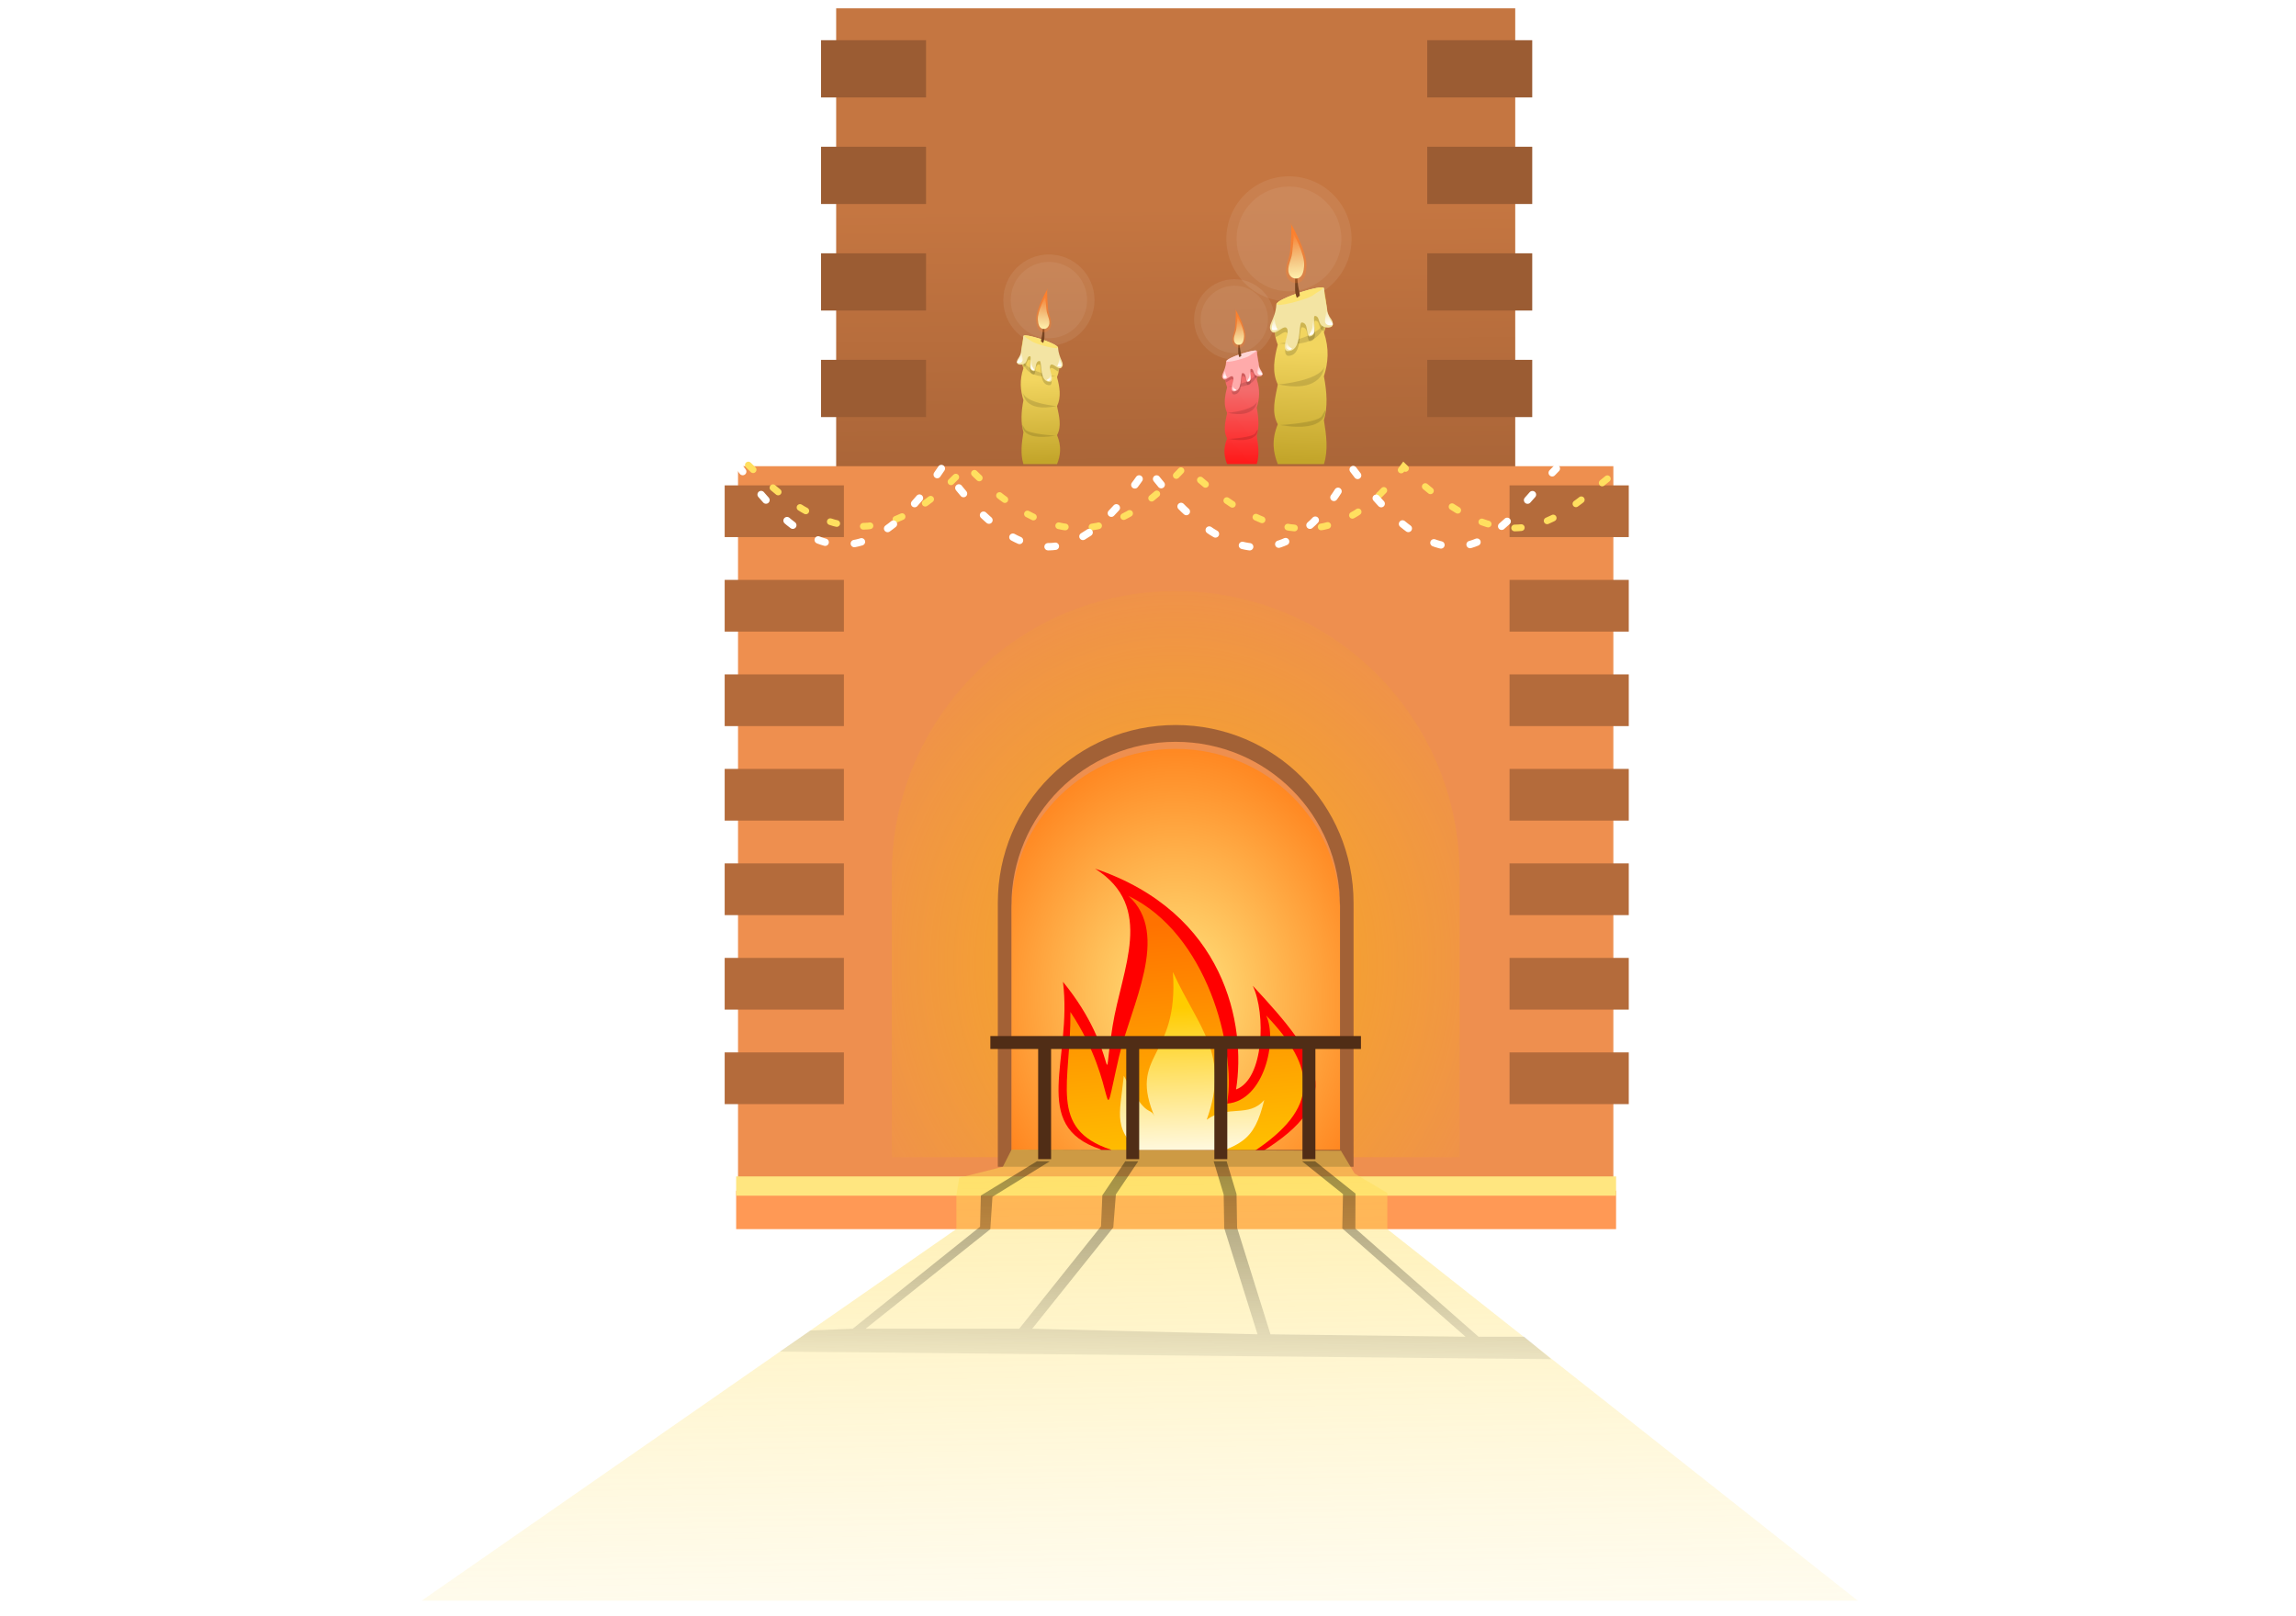 <?xml version="1.0" encoding="UTF-8" standalone="no"?>
<svg
   xmlns:dc="http://purl.org/dc/elements/1.1/"
   xmlns:cc="http://creativecommons.org/ns#"
   xmlns:rdf="http://www.w3.org/1999/02/22-rdf-syntax-ns#"
   xmlns:svg="http://www.w3.org/2000/svg"
   xmlns="http://www.w3.org/2000/svg"
   xmlns:xlink="http://www.w3.org/1999/xlink"
   xmlns:sodipodi="http://sodipodi.sourceforge.net/DTD/sodipodi-0.dtd"
   xmlns:inkscape="http://www.inkscape.org/namespaces/inkscape"
   width="125mm"
   height="88mm"
   viewBox="0 0 125 88"
   version="1.1"
   id="svg8"
   inkscape:version="1.0.2-2 (e86c870879, 2021-01-15)"
   sodipodi:docname="fireplace.svg">
  <defs
     id="defs2">
    <linearGradient
       inkscape:collect="always"
       id="linearGradient1880">
      <stop
         style="stop-color:#000000;stop-opacity:1;"
         offset="0"
         id="stop1876" />
      <stop
         style="stop-color:#000000;stop-opacity:0;"
         offset="1"
         id="stop1878" />
    </linearGradient>
    <linearGradient
       inkscape:collect="always"
       id="linearGradient1837">
      <stop
         style="stop-color:#ffdd55;stop-opacity:1"
         offset="0"
         id="stop1833" />
      <stop
         style="stop-color:#ffeeaa;stop-opacity:0;"
         offset="1"
         id="stop1835" />
    </linearGradient>
    <linearGradient
       id="linearGradient1826"
       inkscape:collect="always">
      <stop
         id="stop1822"
         offset="0"
         style="stop-color:#f36c6c;stop-opacity:1" />
      <stop
         id="stop1824"
         offset="1"
         style="stop-color:#ff1b1b;stop-opacity:1" />
    </linearGradient>
    <linearGradient
       inkscape:collect="always"
       id="linearGradient1745">
      <stop
         style="stop-color:#ffeeaa;stop-opacity:1;"
         offset="0"
         id="stop1741" />
      <stop
         style="stop-color:#ffeeaa;stop-opacity:0;"
         offset="1"
         id="stop1743" />
    </linearGradient>
    <linearGradient
       inkscape:collect="always"
       id="linearGradient1737">
      <stop
         style="stop-color:#ff7f2a;stop-opacity:1;"
         offset="0"
         id="stop1733" />
      <stop
         style="stop-color:#ff7f2a;stop-opacity:0;"
         offset="1"
         id="stop1735" />
    </linearGradient>
    <linearGradient
       inkscape:collect="always"
       id="linearGradient1718">
      <stop
         style="stop-color:#f2d55f;stop-opacity:1;"
         offset="0"
         id="stop1714" />
      <stop
         style="stop-color:#c3a52a;stop-opacity:1"
         offset="1"
         id="stop1716" />
    </linearGradient>
    <linearGradient
       inkscape:collect="always"
       id="linearGradient1710">
      <stop
         style="stop-color:#ffffff;stop-opacity:1;"
         offset="0"
         id="stop1706" />
      <stop
         style="stop-color:#ffffff;stop-opacity:0;"
         offset="1"
         id="stop1708" />
    </linearGradient>
    <linearGradient
       inkscape:collect="always"
       id="linearGradient1702">
      <stop
         style="stop-color:#ffffff;stop-opacity:1;"
         offset="0"
         id="stop1698" />
      <stop
         style="stop-color:#ffffff;stop-opacity:0;"
         offset="1"
         id="stop1700" />
    </linearGradient>
    <linearGradient
       inkscape:collect="always"
       id="linearGradient1694">
      <stop
         style="stop-color:#ffffff;stop-opacity:1;"
         offset="0"
         id="stop1690" />
      <stop
         style="stop-color:#ffffff;stop-opacity:0;"
         offset="1"
         id="stop1692" />
    </linearGradient>
    <linearGradient
       inkscape:collect="always"
       id="linearGradient1686">
      <stop
         style="stop-color:#ffffff;stop-opacity:1;"
         offset="0"
         id="stop1682" />
      <stop
         style="stop-color:#ffffff;stop-opacity:0;"
         offset="1"
         id="stop1684" />
    </linearGradient>
    <linearGradient
       inkscape:collect="always"
       id="linearGradient1619">
      <stop
         style="stop-color:#c57641;stop-opacity:1;"
         offset="0"
         id="stop1615" />
      <stop
         style="stop-color:#aa6538;stop-opacity:1"
         offset="1"
         id="stop1617" />
    </linearGradient>
    <linearGradient
       inkscape:collect="always"
       id="linearGradient1163">
      <stop
         style="stop-color:#ffbd00;stop-opacity:1;"
         offset="0"
         id="stop1159" />
      <stop
         style="stop-color:#ffbd00;stop-opacity:0;"
         offset="1"
         id="stop1161" />
    </linearGradient>
    <linearGradient
       inkscape:collect="always"
       id="linearGradient1147">
      <stop
         style="stop-color:#ff7200;stop-opacity:1;"
         offset="0"
         id="stop1143" />
      <stop
         style="stop-color:#ffbd00;stop-opacity:1"
         offset="1"
         id="stop1145" />
    </linearGradient>
    <linearGradient
       inkscape:collect="always"
       id="linearGradient1139">
      <stop
         style="stop-color:#ffcc00;stop-opacity:1"
         offset="0"
         id="stop1135" />
      <stop
         style="stop-color:#fff9e1;stop-opacity:1"
         offset="1"
         id="stop1137" />
    </linearGradient>
    <linearGradient
       inkscape:collect="always"
       id="linearGradient1063">
      <stop
         style="stop-color:#ffe680;stop-opacity:1"
         offset="0"
         id="stop1059" />
      <stop
         style="stop-color:#ff6600;stop-opacity:1"
         offset="1"
         id="stop1061" />
    </linearGradient>
    <radialGradient
       inkscape:collect="always"
       xlink:href="#linearGradient1063"
       id="radialGradient1065"
       cx="-129.31"
       cy="199.003"
       fx="-129.31"
       fy="199.003"
       r="65.716"
       gradientTransform="matrix(0.226,-0.003,0.004,0.282,92.503,-25.122)"
       gradientUnits="userSpaceOnUse" />
    <filter
       inkscape:collect="always"
       style="color-interpolation-filters:sRGB"
       id="filter1121"
       x="-0.121"
       width="1.242"
       y="-0.097"
       height="1.195">
      <feGaussianBlur
         inkscape:collect="always"
         stdDeviation="22.728"
         id="feGaussianBlur1123" />
    </filter>
    <linearGradient
       inkscape:collect="always"
       xlink:href="#linearGradient1139"
       id="linearGradient1141"
       x1="-130.213"
       y1="208.365"
       x2="-128.89"
       y2="256.935"
       gradientUnits="userSpaceOnUse"
       gradientTransform="matrix(0.162,0,0,0.162,85.01,-1.898)" />
    <linearGradient
       inkscape:collect="always"
       xlink:href="#linearGradient1147"
       id="linearGradient1149"
       x1="-135.315"
       y1="180.205"
       x2="-128.512"
       y2="255.99"
       gradientUnits="userSpaceOnUse"
       gradientTransform="matrix(0.162,0,0,0.162,85.01,-1.898)" />
    <radialGradient
       inkscape:collect="always"
       xlink:href="#linearGradient1163"
       id="radialGradient1165"
       cx="-486.54"
       cy="703.45"
       fx="-486.54"
       fy="703.45"
       r="359.614"
       gradientTransform="matrix(0.057,-0.001,0.001,0.064,91.047,-16.015)"
       gradientUnits="userSpaceOnUse" />
    <linearGradient
       inkscape:collect="always"
       xlink:href="#linearGradient1619"
       id="linearGradient1621"
       x1="-96.762"
       y1="-60.565"
       x2="-96.006"
       y2="28.637"
       gradientUnits="userSpaceOnUse"
       gradientTransform="matrix(0.162,0,0,0.162,78.992,-1.898)" />
    <linearGradient
       inkscape:collect="always"
       xlink:href="#linearGradient1686"
       id="linearGradient1688"
       x1="-139.648"
       y1="-15.705"
       x2="-141.219"
       y2="-18.411"
       gradientUnits="userSpaceOnUse" />
    <linearGradient
       inkscape:collect="always"
       xlink:href="#linearGradient1694"
       id="linearGradient1696"
       x1="-131.998"
       y1="-21.151"
       x2="-130.561"
       y2="-27.098"
       gradientUnits="userSpaceOnUse" />
    <linearGradient
       inkscape:collect="always"
       xlink:href="#linearGradient1702"
       id="linearGradient1704"
       x1="-124.581"
       y1="-24.692"
       x2="-126.819"
       y2="-30.572"
       gradientUnits="userSpaceOnUse" />
    <linearGradient
       inkscape:collect="always"
       xlink:href="#linearGradient1710"
       id="linearGradient1712"
       x1="-145.127"
       y1="-22.855"
       x2="-144.593"
       y2="-27.799"
       gradientUnits="userSpaceOnUse" />
    <linearGradient
       inkscape:collect="always"
       xlink:href="#linearGradient1718"
       id="linearGradient1720"
       x1="-133.501"
       y1="-16.106"
       x2="-134.971"
       y2="24.251"
       gradientUnits="userSpaceOnUse" />
    <linearGradient
       inkscape:collect="always"
       xlink:href="#linearGradient1737"
       id="linearGradient1739"
       x1="-139.662"
       y1="-65.479"
       x2="-136.119"
       y2="-30.233"
       gradientUnits="userSpaceOnUse"
       gradientTransform="matrix(0.708,0,0,0.708,-39.619,-12.981)" />
    <linearGradient
       inkscape:collect="always"
       xlink:href="#linearGradient1745"
       id="linearGradient1747"
       x1="-137.442"
       y1="-39.682"
       x2="-139.52"
       y2="-62.786"
       gradientUnits="userSpaceOnUse"
       gradientTransform="matrix(0.708,0,0,0.708,-39.686,-13.55)" />
    <linearGradient
       inkscape:collect="always"
       xlink:href="#linearGradient1826"
       id="linearGradient1808"
       gradientUnits="userSpaceOnUse"
       x1="-133.501"
       y1="-16.106"
       x2="-134.971"
       y2="24.251" />
    <linearGradient
       inkscape:collect="always"
       xlink:href="#linearGradient1686"
       id="linearGradient1810"
       gradientUnits="userSpaceOnUse"
       x1="-139.648"
       y1="-15.705"
       x2="-141.219"
       y2="-18.411" />
    <linearGradient
       inkscape:collect="always"
       xlink:href="#linearGradient1710"
       id="linearGradient1812"
       gradientUnits="userSpaceOnUse"
       x1="-145.127"
       y1="-22.855"
       x2="-144.593"
       y2="-27.799" />
    <linearGradient
       inkscape:collect="always"
       xlink:href="#linearGradient1694"
       id="linearGradient1814"
       gradientUnits="userSpaceOnUse"
       x1="-131.998"
       y1="-21.151"
       x2="-130.561"
       y2="-27.098" />
    <linearGradient
       inkscape:collect="always"
       xlink:href="#linearGradient1702"
       id="linearGradient1816"
       gradientUnits="userSpaceOnUse"
       x1="-124.581"
       y1="-24.692"
       x2="-126.819"
       y2="-30.572" />
    <linearGradient
       inkscape:collect="always"
       xlink:href="#linearGradient1737"
       id="linearGradient1818"
       gradientUnits="userSpaceOnUse"
       gradientTransform="matrix(0.708,0,0,0.708,-39.619,-12.981)"
       x1="-139.662"
       y1="-65.479"
       x2="-136.119"
       y2="-30.233" />
    <linearGradient
       inkscape:collect="always"
       xlink:href="#linearGradient1745"
       id="linearGradient1820"
       gradientUnits="userSpaceOnUse"
       gradientTransform="matrix(0.708,0,0,0.708,-39.686,-13.55)"
       x1="-137.442"
       y1="-39.682"
       x2="-139.52"
       y2="-62.786" />
    <linearGradient
       inkscape:collect="always"
       xlink:href="#linearGradient1837"
       id="linearGradient1839"
       x1="-367.696"
       y1="989.18"
       x2="-353.553"
       y2="1819.525"
       gradientUnits="userSpaceOnUse"
       gradientTransform="matrix(0.043,0,0,0.043,78.992,-1.898)" />
    <linearGradient
       inkscape:collect="always"
       xlink:href="#linearGradient1880"
       id="linearGradient1882"
       x1="-77.107"
       y1="260.903"
       x2="-78.808"
       y2="340.656"
       gradientUnits="userSpaceOnUse"
       gradientTransform="matrix(0.162,0,0,0.162,78.992,-1.898)" />
    <linearGradient
       inkscape:collect="always"
       xlink:href="#linearGradient1718"
       id="linearGradient2168"
       gradientUnits="userSpaceOnUse"
       x1="-133.501"
       y1="-16.106"
       x2="-134.971"
       y2="24.251" />
    <linearGradient
       inkscape:collect="always"
       xlink:href="#linearGradient1686"
       id="linearGradient2170"
       gradientUnits="userSpaceOnUse"
       x1="-139.648"
       y1="-15.705"
       x2="-141.219"
       y2="-18.411" />
    <linearGradient
       inkscape:collect="always"
       xlink:href="#linearGradient1710"
       id="linearGradient2172"
       gradientUnits="userSpaceOnUse"
       x1="-145.127"
       y1="-22.855"
       x2="-144.593"
       y2="-27.799" />
    <linearGradient
       inkscape:collect="always"
       xlink:href="#linearGradient1694"
       id="linearGradient2174"
       gradientUnits="userSpaceOnUse"
       x1="-131.998"
       y1="-21.151"
       x2="-130.561"
       y2="-27.098" />
    <linearGradient
       inkscape:collect="always"
       xlink:href="#linearGradient1702"
       id="linearGradient2176"
       gradientUnits="userSpaceOnUse"
       x1="-124.581"
       y1="-24.692"
       x2="-126.819"
       y2="-30.572" />
    <linearGradient
       inkscape:collect="always"
       xlink:href="#linearGradient1737"
       id="linearGradient2178"
       gradientUnits="userSpaceOnUse"
       gradientTransform="matrix(0.708,0,0,0.708,-39.619,-12.981)"
       x1="-139.662"
       y1="-65.479"
       x2="-136.119"
       y2="-30.233" />
    <linearGradient
       inkscape:collect="always"
       xlink:href="#linearGradient1745"
       id="linearGradient2180"
       gradientUnits="userSpaceOnUse"
       gradientTransform="matrix(0.708,0,0,0.708,-39.686,-13.55)"
       x1="-137.442"
       y1="-39.682"
       x2="-139.52"
       y2="-62.786" />
  </defs>
  <sodipodi:namedview
     id="base"
     pagecolor="#ffffff"
     bordercolor="#666666"
     borderopacity="1.0"
     inkscape:pageopacity="0.0"
     inkscape:pageshadow="2"
     inkscape:zoom="1.979899"
     inkscape:cx="261.20172"
     inkscape:cy="162.96597"
     inkscape:document-units="mm"
     inkscape:current-layer="layer1"
     showgrid="false"
     showborder="true"
     inkscape:snap-global="true"
     showguides="false"
     inkscape:window-width="1920"
     inkscape:window-height="1017"
     inkscape:window-x="-8"
     inkscape:window-y="-8"
     inkscape:window-maximized="1"
     inkscape:document-rotation="0" />
  <g
     inkscape:label="Layer 1"
     inkscape:groupmode="layer"
     id="layer1"
     transform="translate(0,23)">
    <rect
       style="opacity:1;fill:url(#linearGradient1621);fill-opacity:1;fill-rule:nonzero;stroke:none;stroke-width:0.365;stroke-linecap:round;stroke-linejoin:round;stroke-miterlimit:4;stroke-dasharray:0.365, 1.461;stroke-dashoffset:0;stroke-opacity:1;paint-order:fill markers stroke"
       id="rect1613"
       width="36.97"
       height="26.021"
       x="45.523"
       y="-22.546"
       inkscape:export-xdpi="300"
       inkscape:export-ydpi="300" />
    <g
       id="g1806"
       transform="matrix(0.097,0,0,0.097,80.777,-0.215)"
       inkscape:export-xdpi="300"
       inkscape:export-ydpi="300">
      <circle
         r="22.571"
         cy="-55.595"
         cx="-139.982"
         id="circle1772"
         style="opacity:0.078;fill:#ffffff;fill-opacity:1;fill-rule:nonzero;stroke:none;stroke-width:2.376;stroke-linecap:round;stroke-linejoin:round;stroke-miterlimit:4;stroke-dasharray:2.376, 9.505;stroke-dashoffset:0;stroke-opacity:1;paint-order:fill markers stroke" />
      <path
         style="opacity:1;fill:url(#linearGradient1808);fill-opacity:1;fill-rule:nonzero;stroke:none;stroke-width:2.265;stroke-linecap:round;stroke-linejoin:round;stroke-miterlimit:4;stroke-dasharray:2.265, 9.06;stroke-dashoffset:0;stroke-opacity:1;paint-order:fill markers stroke"
         d="m -144.009,-31.839 16.631,-5.859 c 0.952,5.435 1.991,10.884 0,15.828 1.981,5.842 1.535,10.99 0,15.828 1.097,5.715 1.415,11.118 0,15.828 0.894,5.455 1.583,10.869 0,15.828 h -16.631 c -1.667,-4.162 -2.34,-8.698 0,-14.363 -2.43,-4.441 -0.955,-9.439 0,-14.363 -2.163,-4.479 -1.32,-9.387 0,-14.363 -2.016,-4.788 -0.916,-9.575 0,-14.363 z"
         id="path1774"
         inkscape:connector-curvature="0"
         sodipodi:nodetypes="ccccccccccc" />
      <g
         id="g1782"
         style="opacity:0.532">
        <path
           inkscape:connector-curvature="0"
           id="path1776"
           d="m -143.725,-3.113 c 0,0 14.08,-1.228 16.347,-6.048 0.095,-0.189 0.095,-0.189 0.095,-0.189 0,0 -0.378,9.544 -16.442,6.237 z"
           style="opacity:0.241;fill:#000000;fill-opacity:1;stroke:none;stroke-width:0.265px;stroke-linecap:butt;stroke-linejoin:miter;stroke-opacity:1" />
        <path
           inkscape:connector-curvature="0"
           id="path1778"
           d="m -143.253,11.533 c 0,0 14.08,-0.756 15.214,-3.402 1.134,-1.984 1.134,-1.984 1.134,-1.984 0,0 1.323,8.315 -16.347,5.386 z"
           style="opacity:0.241;fill:#000000;fill-opacity:1;stroke:none;stroke-width:0.265px;stroke-linecap:butt;stroke-linejoin:miter;stroke-opacity:1" />
        <path
           inkscape:connector-curvature="0"
           id="path1780"
           d="m -143.442,-17.854 c 0,0 12.284,-1.701 15.78,-6.804 0.189,0.094 0.189,0.094 0.189,0.094 0,0 -0.283,8.315 -15.969,6.709 z"
           style="opacity:0.241;fill:#000000;fill-opacity:1;stroke:none;stroke-width:0.265px;stroke-linecap:butt;stroke-linejoin:miter;stroke-opacity:1" />
      </g>
      <path
         style="opacity:0.153;fill:#000000;fill-opacity:1;stroke:none;stroke-width:0.265px;stroke-linecap:butt;stroke-linejoin:miter;stroke-opacity:1"
         d="m -127.162,-36.02 -17.273,6.228 c -0.058,1.333 -0.287,2.428 -0.576,3.362 -0.213,2.073 -0.204,4.145 0.3,6.218 1.518,-0.526 3.469,-2.776 4.226,-1.263 0.976,1.953 -2.359,6.857 -0.018,8.027 5.493,0.28 3.89,-8.887 5.121,-10.295 2.724,-0.073 1.601,4.335 2.846,5.047 3.524,-0.185 1.128,-6.275 1.878,-7.315 0.284,-0.284 1.013,0.087 1.256,0.574 0.469,0.938 0.488,1.925 1.296,2.734 0.204,0.204 0.49,0.374 0.814,0.505 -0.03,-0.091 -0.055,-0.181 -0.086,-0.273 0.907,-2.252 1.181,-4.609 1.125,-7.021 -0.392,-2.077 -0.908,-4.673 -0.908,-6.441 0,-0.032 -5.2e-4,-0.057 -5.2e-4,-0.087 z"
         id="path1784"
         inkscape:connector-curvature="0" />
      <path
         style="fill:#ffaaaa;fill-opacity:1;stroke:none;stroke-width:1px;stroke-linecap:butt;stroke-linejoin:miter;stroke-opacity:1"
         d="m -480.359,-142.453 c 0.733,-6.957 -64.577,13.563 -65.03,21.771 -1.207,21.862 -14.213,29.095 -6.003,37.304 5.391,5.391 16.925,-11.608 20.678,-4.103 3.69,7.38 -8.916,25.916 -0.068,30.34 20.759,1.058 14.703,-33.589 19.355,-38.91 10.294,-0.278 6.05,16.384 10.758,19.075 13.319,-0.7 4.264,-23.717 7.098,-27.648 1.073,-1.073 3.828,0.33 4.747,2.168 1.773,3.546 1.842,7.277 4.897,10.332 3.872,3.872 15.443,4.719 15.443,-1.742 0,-7.855 -6.996,-7.967 -8.153,-22.403 -1.499,-8.048 -3.72,-18.756 -3.72,-25.855 0,-0.12 -1.355,-1.412 -1.265,-1.34 0,0 1.206,1.546 1.263,1.01 z"
         transform="scale(0.265)"
         id="path1786"
         inkscape:connector-curvature="0"
         sodipodi:nodetypes="ssccccccccscsss" />
      <path
         style="fill:url(#linearGradient1810);fill-opacity:1;stroke:none;stroke-width:0.265px;stroke-linecap:butt;stroke-linejoin:miter;stroke-opacity:1"
         d="m -140.717,-18.545 c 0,0 -0.635,1.537 -0.2,2.238 0.434,0.702 1.27,0.869 1.67,0.568 0.401,-0.301 0.401,-0.301 0.401,-0.301 0,0 -1.737,-0.702 -1.871,-2.506 z"
         id="path1788"
         inkscape:connector-curvature="0" />
      <path
         style="fill:url(#linearGradient1812);fill-opacity:1;stroke:none;stroke-width:0.265px;stroke-linecap:butt;stroke-linejoin:miter;stroke-opacity:1"
         d="m -145.094,-27.098 c -0.705,1.315 -1.658,4.387 -0.635,4.443 0.902,0.033 1.904,-0.234 1.503,-0.601 -0.401,-0.367 -1.102,-3.174 -0.869,-3.842 z"
         id="path1790"
         inkscape:connector-curvature="0"
         sodipodi:nodetypes="cccc" />
      <path
         style="fill:url(#linearGradient1814);fill-opacity:1;stroke:none;stroke-width:0.265px;stroke-linecap:butt;stroke-linejoin:miter;stroke-opacity:1"
         d="m -131.563,-26.43 c 0,0 0.367,2.405 -0.234,3.708 -0.601,1.303 -1.336,1.971 -0.501,1.804 0.835,-0.167 2.272,-0.134 0.735,-5.512 z"
         id="path1792"
         inkscape:connector-curvature="0" />
      <path
         style="fill:url(#linearGradient1816);fill-opacity:1;stroke:none;stroke-width:0.265px;stroke-linecap:butt;stroke-linejoin:miter;stroke-opacity:1"
         d="m -126.485,-29.77 c 0,0 1.069,2.539 1.37,3.341 0.301,0.802 1.737,1.804 0.334,1.971 -1.403,0.167 -2.439,-0.568 -2.172,-2.105 0.267,-1.537 0.468,-3.207 0.468,-3.207 z"
         id="path1794"
         inkscape:connector-curvature="0"
         sodipodi:nodetypes="csccc" />
      <circle
         style="opacity:0.064;fill:#ffffff;fill-opacity:1;fill-rule:nonzero;stroke:none;stroke-width:1.989;stroke-linecap:round;stroke-linejoin:round;stroke-miterlimit:4;stroke-dasharray:1.989, 7.955;stroke-dashoffset:0;stroke-opacity:1;paint-order:fill markers stroke"
         id="circle1796"
         cx="-139.982"
         cy="-55.595"
         r="18.891" />
      <path
         style="fill:#ffd5d5;fill-opacity:1;stroke:none;stroke-width:1px;stroke-linecap:butt;stroke-linejoin:miter;stroke-opacity:1"
         d="m -484.354,-143.854 c -13.829,0.544 -58.882,15.65 -60.963,22.764 0.581,0.389 1.314,0.717 2.281,0.932 6.429,1.429 40.892,-7.859 47.678,-13.037 6.786,-5.179 8.572,-5 12.322,-8.393 0.681,-0.616 1.27,-1.285 1.783,-1.979 -0.685,-0.251 -1.739,-0.341 -3.102,-0.287 z"
         transform="scale(0.265)"
         id="path1798"
         inkscape:connector-curvature="0" />
      <path
         style="fill:#784421;stroke:none;stroke-width:0.265px;stroke-linecap:butt;stroke-linejoin:miter;stroke-opacity:1"
         d="m -137.158,-34.343 c 0,0 -0.614,-1.606 -0.614,-2.835 0,-1.228 0,-4.205 0,-4.205 l 0.803,-0.472 c 0,0 0.142,3.024 0.472,4.205 0.331,1.181 0.425,2.551 0.425,2.551 z"
         id="path1800"
         inkscape:connector-curvature="0" />
      <path
         style="fill:url(#linearGradient1818);fill-opacity:1;stroke:none;stroke-width:0.187px;stroke-linecap:butt;stroke-linejoin:miter;stroke-opacity:1"
         d="m -136.724,-39.722 c 0,0 -2.724,0.654 -3.95,-2.109 -1.335,-3.009 0.921,-6.525 1.172,-9.808 0.227,-2.972 0.569,-8.167 0.301,-8.937 -0.268,-0.77 -0.301,-0.837 -0.301,-0.837 0,0 6.172,10.197 5.824,15.799 -0.137,2.206 -0.488,5.3 -3.046,5.891 z"
         id="path1802"
         inkscape:connector-curvature="0"
         sodipodi:nodetypes="csaccac" />
      <path
         sodipodi:nodetypes="csaccac"
         inkscape:connector-curvature="0"
         id="path1804"
         d="m -136.992,-41.344 c 0,0 -2.094,0.43 -2.959,-1.708 -0.943,-2.329 0.867,-4.953 1.141,-7.45 0.248,-2.261 0.64,-6.215 0.455,-6.809 -0.185,-0.594 -0.209,-0.646 -0.209,-0.646 0,0 4.45,7.933 4.044,12.196 -0.16,1.679 -0.506,4.029 -2.472,4.416 z"
         style="fill:url(#linearGradient1820);fill-opacity:1;stroke:none;stroke-width:0.143px;stroke-linecap:butt;stroke-linejoin:miter;stroke-opacity:1" />
    </g>
    <path
       id="path1051"
       d="m 64.008,15.247 c -5.915,0 -10.677,4.762 -10.677,10.677 V 41.772 H 74.685 V 25.924 c 0,-5.915 -4.762,-10.677 -10.677,-10.677 z"
       style="opacity:1;fill:url(#radialGradient1065);fill-opacity:1;fill-rule:nonzero;stroke:none;stroke-width:0.131;stroke-linecap:round;stroke-linejoin:round;stroke-miterlimit:4;stroke-dasharray:none;stroke-dashoffset:0;stroke-opacity:1;paint-order:fill markers stroke"
       inkscape:connector-curvature="0"
       inkscape:export-xdpi="300"
       inkscape:export-ydpi="300" />
    <path
       style="fill:#ff0000;stroke:none;stroke-width:0.043px;stroke-linecap:butt;stroke-linejoin:miter;stroke-opacity:1"
       d="M 59.911,39.583 C 56.02,38.296 58.404,34.659 57.87,30.464 c 3.189,3.893 2.037,6.592 2.7,2.427 0.501,-3.149 2.341,-6.506 -0.953,-8.588 7.102,2.406 8.234,8.521 7.677,12.024 1.531,-0.562 1.623,-4.146 0.912,-5.645 3.73,4.002 5.127,6.195 0.434,9.076 l -0.391,0.478 -7.99,0.043 z"
       id="path1129"
       inkscape:connector-curvature="0"
       sodipodi:nodetypes="ccsccccccc"
       inkscape:export-xdpi="300"
       inkscape:export-ydpi="300" />
    <path
       id="path1067"
       transform="matrix(0.043,0,0,0.043,85.01,-1.898)"
       d="m -488.572,427.535 c -124.796,0 -225.264,100.467 -225.264,225.264 v 334.361 h 450.529 V 652.799 c 0,-124.796 -100.469,-225.264 -225.266,-225.264 z m 0,21.295 c 115.299,0 208.123,92.82 208.123,208.119 V 965.865 H -696.693 V 656.949 c 0,-115.299 92.822,-208.119 208.121,-208.119 z"
       style="opacity:0.756;fill:#000000;fill-opacity:1;fill-rule:nonzero;stroke:none;stroke-width:2.758;stroke-linecap:round;stroke-linejoin:round;stroke-miterlimit:4;stroke-dasharray:none;stroke-dashoffset:0;stroke-opacity:1;paint-order:fill markers stroke;filter:url(#filter1121)"
       inkscape:connector-curvature="0"
       inkscape:export-xdpi="300"
       inkscape:export-ydpi="300" />
    <path
       style="opacity:1;fill:#ee8f4f;fill-opacity:1;fill-rule:nonzero;stroke:none;stroke-width:0.069;stroke-linecap:round;stroke-linejoin:round;stroke-miterlimit:4;stroke-dasharray:none;stroke-dashoffset:0;stroke-opacity:1;paint-order:fill markers stroke"
       d="M 40.18,2.386 V 43.778 H 87.835 V 2.386 Z m 23.828,15.396 c 4.956,0 8.947,3.932 8.947,8.816 V 39.684 H 55.061 V 26.598 c 0,-4.884 3.99,-8.816 8.947,-8.816 z"
       id="rect1000"
       inkscape:connector-curvature="0"
       inkscape:export-xdpi="300"
       inkscape:export-ydpi="300" />
    <g
       id="g1026"
       transform="matrix(0.162,0,0,0.162,85.01,-1.898)"
       style="fill:#b46b3b;fill-opacity:1"
       inkscape:export-xdpi="300"
       inkscape:export-ydpi="300">
      <rect
         y="32.897"
         x="-281.214"
         height="17.387"
         width="40.065"
         id="rect1002"
         style="opacity:1;fill:#b46b3b;fill-opacity:1;fill-rule:nonzero;stroke:none;stroke-width:0.427;stroke-linecap:round;stroke-linejoin:round;stroke-miterlimit:4;stroke-dasharray:none;stroke-dashoffset:0;stroke-opacity:1;paint-order:fill markers stroke" />
      <rect
         style="opacity:1;fill:#b46b3b;fill-opacity:1;fill-rule:nonzero;stroke:none;stroke-width:0.427;stroke-linecap:round;stroke-linejoin:round;stroke-miterlimit:4;stroke-dasharray:none;stroke-dashoffset:0;stroke-opacity:1;paint-order:fill markers stroke"
         id="rect1004"
         width="40.065"
         height="17.387"
         x="-281.214"
         y="64.664" />
      <rect
         style="opacity:1;fill:#b46b3b;fill-opacity:1;fill-rule:nonzero;stroke:none;stroke-width:0.427;stroke-linecap:round;stroke-linejoin:round;stroke-miterlimit:4;stroke-dasharray:none;stroke-dashoffset:0;stroke-opacity:1;paint-order:fill markers stroke"
         id="rect1006"
         width="40.065"
         height="17.387"
         x="-281.214"
         y="96.431" />
      <rect
         y="128.198"
         x="-281.214"
         height="17.387"
         width="40.065"
         id="rect1008"
         style="opacity:1;fill:#b46b3b;fill-opacity:1;fill-rule:nonzero;stroke:none;stroke-width:0.427;stroke-linecap:round;stroke-linejoin:round;stroke-miterlimit:4;stroke-dasharray:none;stroke-dashoffset:0;stroke-opacity:1;paint-order:fill markers stroke" />
      <rect
         style="opacity:1;fill:#b46b3b;fill-opacity:1;fill-rule:nonzero;stroke:none;stroke-width:0.427;stroke-linecap:round;stroke-linejoin:round;stroke-miterlimit:4;stroke-dasharray:none;stroke-dashoffset:0;stroke-opacity:1;paint-order:fill markers stroke"
         id="rect1010"
         width="40.065"
         height="17.387"
         x="-281.214"
         y="159.965" />
      <rect
         y="191.732"
         x="-281.214"
         height="17.387"
         width="40.065"
         id="rect1012"
         style="opacity:1;fill:#b46b3b;fill-opacity:1;fill-rule:nonzero;stroke:none;stroke-width:0.427;stroke-linecap:round;stroke-linejoin:round;stroke-miterlimit:4;stroke-dasharray:none;stroke-dashoffset:0;stroke-opacity:1;paint-order:fill markers stroke" />
      <rect
         y="223.499"
         x="-281.214"
         height="17.387"
         width="40.065"
         id="rect1014"
         style="opacity:1;fill:#b46b3b;fill-opacity:1;fill-rule:nonzero;stroke:none;stroke-width:0.427;stroke-linecap:round;stroke-linejoin:round;stroke-miterlimit:4;stroke-dasharray:none;stroke-dashoffset:0;stroke-opacity:1;paint-order:fill markers stroke" />
    </g>
    <g
       id="g1044"
       transform="matrix(0.162,0,0,0.162,127.74,-1.898)"
       style="fill:#b46b3b;fill-opacity:1"
       inkscape:export-xdpi="300"
       inkscape:export-ydpi="300">
      <rect
         style="opacity:1;fill:#b46b3b;fill-opacity:1;fill-rule:nonzero;stroke:none;stroke-width:0.427;stroke-linecap:round;stroke-linejoin:round;stroke-miterlimit:4;stroke-dasharray:none;stroke-dashoffset:0;stroke-opacity:1;paint-order:fill markers stroke"
         id="rect1028"
         width="40.065"
         height="17.387"
         x="-281.214"
         y="32.897" />
      <rect
         y="64.664"
         x="-281.214"
         height="17.387"
         width="40.065"
         id="rect1030"
         style="opacity:1;fill:#b46b3b;fill-opacity:1;fill-rule:nonzero;stroke:none;stroke-width:0.427;stroke-linecap:round;stroke-linejoin:round;stroke-miterlimit:4;stroke-dasharray:none;stroke-dashoffset:0;stroke-opacity:1;paint-order:fill markers stroke" />
      <rect
         y="96.431"
         x="-281.214"
         height="17.387"
         width="40.065"
         id="rect1032"
         style="opacity:1;fill:#b46b3b;fill-opacity:1;fill-rule:nonzero;stroke:none;stroke-width:0.427;stroke-linecap:round;stroke-linejoin:round;stroke-miterlimit:4;stroke-dasharray:none;stroke-dashoffset:0;stroke-opacity:1;paint-order:fill markers stroke" />
      <rect
         style="opacity:1;fill:#b46b3b;fill-opacity:1;fill-rule:nonzero;stroke:none;stroke-width:0.427;stroke-linecap:round;stroke-linejoin:round;stroke-miterlimit:4;stroke-dasharray:none;stroke-dashoffset:0;stroke-opacity:1;paint-order:fill markers stroke"
         id="rect1034"
         width="40.065"
         height="17.387"
         x="-281.214"
         y="128.198" />
      <rect
         y="159.965"
         x="-281.214"
         height="17.387"
         width="40.065"
         id="rect1036"
         style="opacity:1;fill:#b46b3b;fill-opacity:1;fill-rule:nonzero;stroke:none;stroke-width:0.427;stroke-linecap:round;stroke-linejoin:round;stroke-miterlimit:4;stroke-dasharray:none;stroke-dashoffset:0;stroke-opacity:1;paint-order:fill markers stroke" />
      <rect
         style="opacity:1;fill:#b46b3b;fill-opacity:1;fill-rule:nonzero;stroke:none;stroke-width:0.427;stroke-linecap:round;stroke-linejoin:round;stroke-miterlimit:4;stroke-dasharray:none;stroke-dashoffset:0;stroke-opacity:1;paint-order:fill markers stroke"
         id="rect1038"
         width="40.065"
         height="17.387"
         x="-281.214"
         y="191.732" />
      <rect
         style="opacity:1;fill:#b46b3b;fill-opacity:1;fill-rule:nonzero;stroke:none;stroke-width:0.427;stroke-linecap:round;stroke-linejoin:round;stroke-miterlimit:4;stroke-dasharray:none;stroke-dashoffset:0;stroke-opacity:1;paint-order:fill markers stroke"
         id="rect1040"
         width="40.065"
         height="17.387"
         x="-281.214"
         y="223.499" />
    </g>
    <path
       sodipodi:nodetypes="ccsccccccc"
       inkscape:connector-curvature="0"
       id="path1131"
       d="M 60.477,39.604 C 57.042,38.468 58.317,35.933 58.276,32.107 c 2.723,4.081 1.572,7.09 2.645,2.438 0.632,-2.743 2.839,-6.673 0.515,-8.757 4.271,2.055 5.864,8.217 5.372,11.309 2.027,-0.158 2.753,-3.475 2.125,-4.799 2.74,2.857 2.96,5.038 -0.753,7.458 l -0.345,0.422 -7.053,0.038 z"
       style="fill:url(#linearGradient1149);fill-opacity:1;stroke:none;stroke-width:0.038px;stroke-linecap:butt;stroke-linejoin:miter;stroke-opacity:1"
       inkscape:export-xdpi="300"
       inkscape:export-ydpi="300" />
    <path
       style="fill:url(#linearGradient1141);fill-opacity:1;stroke:none;stroke-width:0.043px;stroke-linecap:butt;stroke-linejoin:miter;stroke-opacity:1"
       d="m 62.411,40.032 c -1.888,-1.495 -1.454,-2.236 -1.228,-4.452 1.352,2.598 1.415,1.523 1.72,2.334 -1.566,-3.58 1.298,-3.194 0.952,-7.984 1.418,3.097 3.122,4.462 1.842,8.045 1.165,-0.843 2.281,-0.082 3.132,-1.075 -0.563,2.28 -1.216,2.523 -4.084,3.316 z"
       id="path1133"
       inkscape:connector-curvature="0"
       sodipodi:nodetypes="cccccccc"
       inkscape:export-xdpi="300"
       inkscape:export-ydpi="300" />
    <rect
       y="41.841"
       x="40.078"
       height="2.092"
       width="47.905"
       id="rect1127"
       style="opacity:1;fill:#ff9955;fill-opacity:1;fill-rule:nonzero;stroke:none;stroke-width:0.078;stroke-linecap:round;stroke-linejoin:round;stroke-miterlimit:4;stroke-dasharray:none;stroke-dashoffset:0;stroke-opacity:1;paint-order:fill markers stroke"
       inkscape:export-xdpi="300"
       inkscape:export-ydpi="300" />
    <rect
       style="opacity:1;fill:#ffe680;fill-opacity:1;fill-rule:nonzero;stroke:none;stroke-width:0.055;stroke-linecap:round;stroke-linejoin:round;stroke-miterlimit:4;stroke-dasharray:none;stroke-dashoffset:0;stroke-opacity:1;paint-order:fill markers stroke"
       id="rect1125"
       width="47.905"
       height="1.05"
       x="40.078"
       y="41.062"
       inkscape:export-xdpi="300"
       inkscape:export-ydpi="300" />
    <path
       style="opacity:0.637;fill:url(#radialGradient1165);fill-opacity:1;fill-rule:nonzero;stroke:none;stroke-width:0.085;stroke-linecap:round;stroke-linejoin:round;stroke-miterlimit:4;stroke-dasharray:none;stroke-dashoffset:0;stroke-opacity:1;paint-order:fill markers stroke"
       d="m 64.008,9.186 c -8.564,0 -15.459,6.895 -15.459,15.459 v 15.372 h 5.933 V 28.29 c 0,-7.521 3.888,-11.47 9.526,-11.47 5.638,0 9.483,4.036 9.483,11.47 v 11.728 h 5.976 v -15.372 c 0,-8.564 -6.895,-15.459 -15.459,-15.459 z"
       id="rect1151"
       inkscape:connector-curvature="0"
       sodipodi:nodetypes="ssccsssccss"
       inkscape:export-xdpi="300"
       inkscape:export-ydpi="300" />
    <path
       style="opacity:1;fill:#a26136;fill-opacity:1;fill-rule:nonzero;stroke:none;stroke-width:0.119;stroke-linecap:round;stroke-linejoin:round;stroke-miterlimit:4;stroke-dasharray:none;stroke-dashoffset:0;stroke-opacity:1;paint-order:fill markers stroke"
       d="m 64.008,16.481 c -5.365,0 -9.684,4.319 -9.684,9.684 V 40.538 H 73.691 V 26.165 c 0,-5.365 -4.319,-9.684 -9.684,-9.684 z m 0,0.915 c 4.956,0 8.947,3.99 8.947,8.947 V 39.623 H 55.061 V 26.343 c 0,-4.956 3.99,-8.947 8.947,-8.947 z"
       id="rect1046"
       inkscape:connector-curvature="0"
       inkscape:export-xdpi="300"
       inkscape:export-ydpi="300" />
    <path
       style="fill:none;stroke:#ffdf5f;stroke-width:0.365;stroke-linecap:round;stroke-linejoin:miter;stroke-miterlimit:4;stroke-dasharray:0.365, 1.46;stroke-dashoffset:0;stroke-opacity:1"
       d="m 40.741,2.323 c 3.404,3.377 7.031,5.41 11.893,0.03 5.261,5.499 8.738,3.448 11.893,0.03 4.614,4.479 8.59,4.571 11.893,0.03 6.248,6.181 8.777,2.314 11.893,0.03"
       id="path1611"
       inkscape:connector-curvature="0"
       sodipodi:nodetypes="ccccc"
       inkscape:export-xdpi="300"
       inkscape:export-ydpi="300" />
    <g
       id="g1635"
       transform="matrix(0.162,0,0,0.162,78.992,-2.506)"
       style="fill:#9b5c33;fill-opacity:1"
       inkscape:export-xdpi="300"
       inkscape:export-ydpi="300">
      <rect
         y="-112.991"
         x="-211.677"
         height="19.243"
         width="35.28"
         id="rect1623"
         style="opacity:1;fill:#9b5c33;fill-opacity:1;fill-rule:nonzero;stroke:none;stroke-width:2.265;stroke-linecap:round;stroke-linejoin:round;stroke-miterlimit:4;stroke-dasharray:2.265, 9.06;stroke-dashoffset:0;stroke-opacity:1;paint-order:fill markers stroke" />
      <rect
         style="opacity:1;fill:#9b5c33;fill-opacity:1;fill-rule:nonzero;stroke:none;stroke-width:2.265;stroke-linecap:round;stroke-linejoin:round;stroke-miterlimit:4;stroke-dasharray:2.265, 9.06;stroke-dashoffset:0;stroke-opacity:1;paint-order:fill markers stroke"
         id="rect1625"
         width="35.28"
         height="19.243"
         x="-211.677"
         y="-77.177" />
      <rect
         y="-41.363"
         x="-211.677"
         height="19.243"
         width="35.28"
         id="rect1627"
         style="opacity:1;fill:#9b5c33;fill-opacity:1;fill-rule:nonzero;stroke:none;stroke-width:2.265;stroke-linecap:round;stroke-linejoin:round;stroke-miterlimit:4;stroke-dasharray:2.265, 9.06;stroke-dashoffset:0;stroke-opacity:1;paint-order:fill markers stroke" />
      <rect
         style="opacity:1;fill:#9b5c33;fill-opacity:1;fill-rule:nonzero;stroke:none;stroke-width:2.265;stroke-linecap:round;stroke-linejoin:round;stroke-miterlimit:4;stroke-dasharray:2.265, 9.06;stroke-dashoffset:0;stroke-opacity:1;paint-order:fill markers stroke"
         id="rect1629"
         width="35.28"
         height="19.243"
         x="-211.677"
         y="-5.549" />
    </g>
    <g
       style="fill:#9b5c33;fill-opacity:1"
       transform="matrix(0.162,0,0,0.162,111.995,-2.506)"
       id="g1645"
       inkscape:export-xdpi="300"
       inkscape:export-ydpi="300">
      <rect
         style="opacity:1;fill:#9b5c33;fill-opacity:1;fill-rule:nonzero;stroke:none;stroke-width:2.265;stroke-linecap:round;stroke-linejoin:round;stroke-miterlimit:4;stroke-dasharray:2.265, 9.06;stroke-dashoffset:0;stroke-opacity:1;paint-order:fill markers stroke"
         id="rect1637"
         width="35.28"
         height="19.243"
         x="-211.677"
         y="-112.991" />
      <rect
         y="-77.177"
         x="-211.677"
         height="19.243"
         width="35.28"
         id="rect1639"
         style="opacity:1;fill:#9b5c33;fill-opacity:1;fill-rule:nonzero;stroke:none;stroke-width:2.265;stroke-linecap:round;stroke-linejoin:round;stroke-miterlimit:4;stroke-dasharray:2.265, 9.06;stroke-dashoffset:0;stroke-opacity:1;paint-order:fill markers stroke" />
      <rect
         style="opacity:1;fill:#9b5c33;fill-opacity:1;fill-rule:nonzero;stroke:none;stroke-width:2.265;stroke-linecap:round;stroke-linejoin:round;stroke-miterlimit:4;stroke-dasharray:2.265, 9.06;stroke-dashoffset:0;stroke-opacity:1;paint-order:fill markers stroke"
         id="rect1641"
         width="35.28"
         height="19.243"
         x="-211.677"
         y="-41.363" />
      <rect
         y="-5.549"
         x="-211.677"
         height="19.243"
         width="35.28"
         id="rect1643"
         style="opacity:1;fill:#9b5c33;fill-opacity:1;fill-rule:nonzero;stroke:none;stroke-width:2.265;stroke-linecap:round;stroke-linejoin:round;stroke-miterlimit:4;stroke-dasharray:2.265, 9.06;stroke-dashoffset:0;stroke-opacity:1;paint-order:fill markers stroke" />
    </g>
    <g
       id="g1770"
       transform="matrix(0.151,0,0,0.151,91.312,-1.595)"
       inkscape:export-xdpi="300"
       inkscape:export-ydpi="300">
      <circle
         style="opacity:0.078;fill:#ffffff;fill-opacity:1;fill-rule:nonzero;stroke:none;stroke-width:2.376;stroke-linecap:round;stroke-linejoin:round;stroke-miterlimit:4;stroke-dasharray:2.376, 9.505;stroke-dashoffset:0;stroke-opacity:1;paint-order:fill markers stroke"
         id="circle1751"
         cx="-139.982"
         cy="-55.595"
         r="22.571" />
      <path
         sodipodi:nodetypes="ccccccccccc"
         inkscape:connector-curvature="0"
         id="rect1647"
         d="m -144.009,-31.839 16.631,-5.859 c 0.952,5.435 1.991,10.884 0,15.828 1.981,5.842 1.535,10.99 0,15.828 1.097,5.715 1.415,11.118 0,15.828 0.894,5.455 1.583,10.869 0,15.828 h -16.631 c -1.667,-4.162 -2.34,-8.698 0,-14.363 -2.43,-4.441 -0.955,-9.439 0,-14.363 -2.163,-4.479 -1.32,-9.387 0,-14.363 -2.016,-4.788 -0.916,-9.575 0,-14.363 z"
         style="opacity:1;fill:url(#linearGradient1720);fill-opacity:1;fill-rule:nonzero;stroke:none;stroke-width:2.265;stroke-linecap:round;stroke-linejoin:round;stroke-miterlimit:4;stroke-dasharray:2.265, 9.06;stroke-dashoffset:0;stroke-opacity:1;paint-order:fill markers stroke" />
      <g
         style="opacity:0.532"
         id="g1672">
        <path
           style="opacity:0.241;fill:#000000;fill-opacity:1;stroke:none;stroke-width:0.265px;stroke-linecap:butt;stroke-linejoin:miter;stroke-opacity:1"
           d="m -143.725,-3.113 c 0,0 14.08,-1.228 16.347,-6.048 0.095,-0.189 0.095,-0.189 0.095,-0.189 0,0 -0.378,9.544 -16.442,6.237 z"
           id="path1663"
           inkscape:connector-curvature="0" />
        <path
           style="opacity:0.241;fill:#000000;fill-opacity:1;stroke:none;stroke-width:0.265px;stroke-linecap:butt;stroke-linejoin:miter;stroke-opacity:1"
           d="m -143.253,11.533 c 0,0 14.08,-0.756 15.214,-3.402 1.134,-1.984 1.134,-1.984 1.134,-1.984 0,0 1.323,8.315 -16.347,5.386 z"
           id="path1665"
           inkscape:connector-curvature="0" />
        <path
           style="opacity:0.241;fill:#000000;fill-opacity:1;stroke:none;stroke-width:0.265px;stroke-linecap:butt;stroke-linejoin:miter;stroke-opacity:1"
           d="m -143.442,-17.854 c 0,0 12.284,-1.701 15.78,-6.804 0.189,0.094 0.189,0.094 0.189,0.094 0,0 -0.283,8.315 -15.969,6.709 z"
           id="path1667"
           inkscape:connector-curvature="0" />
      </g>
      <path
         inkscape:connector-curvature="0"
         id="path1658"
         d="m -127.162,-36.02 -17.273,6.228 c -0.058,1.333 -0.287,2.428 -0.576,3.362 -0.213,2.073 -0.204,4.145 0.3,6.218 1.518,-0.526 3.469,-2.776 4.226,-1.263 0.976,1.953 -2.359,6.857 -0.018,8.027 5.493,0.28 3.89,-8.887 5.121,-10.295 2.724,-0.073 1.601,4.335 2.846,5.047 3.524,-0.185 1.128,-6.275 1.878,-7.315 0.284,-0.284 1.013,0.087 1.256,0.574 0.469,0.938 0.488,1.925 1.296,2.734 0.204,0.204 0.49,0.374 0.814,0.505 -0.03,-0.091 -0.055,-0.181 -0.086,-0.273 0.907,-2.252 1.181,-4.609 1.125,-7.021 -0.392,-2.077 -0.908,-4.673 -0.908,-6.441 0,-0.032 -5.2e-4,-0.057 -5.2e-4,-0.087 z"
         style="opacity:0.153;fill:#000000;fill-opacity:1;stroke:none;stroke-width:0.265px;stroke-linecap:butt;stroke-linejoin:miter;stroke-opacity:1" />
      <path
         sodipodi:nodetypes="ssccccccccscsss"
         inkscape:connector-curvature="0"
         id="path1650"
         transform="scale(0.265)"
         d="m -480.359,-142.453 c 0.733,-6.957 -64.577,13.563 -65.03,21.771 -1.207,21.862 -14.213,29.095 -6.003,37.304 5.391,5.391 16.925,-11.608 20.678,-4.103 3.69,7.38 -8.916,25.916 -0.068,30.34 20.759,1.058 14.703,-33.589 19.355,-38.91 10.294,-0.278 6.05,16.384 10.758,19.075 13.319,-0.7 4.264,-23.717 7.098,-27.648 1.073,-1.073 3.828,0.33 4.747,2.168 1.773,3.546 1.842,7.277 4.897,10.332 3.872,3.872 15.443,4.719 15.443,-1.742 0,-7.855 -6.996,-7.967 -8.153,-22.403 -1.499,-8.048 -3.72,-18.756 -3.72,-25.855 0,-0.12 -1.355,-1.412 -1.265,-1.34 0,0 1.206,1.546 1.263,1.01 z"
         style="fill:#f3e4a3;fill-opacity:1;stroke:none;stroke-width:1px;stroke-linecap:butt;stroke-linejoin:miter;stroke-opacity:1" />
      <path
         inkscape:connector-curvature="0"
         id="path1674"
         d="m -140.717,-18.545 c 0,0 -0.635,1.537 -0.2,2.238 0.434,0.702 1.27,0.869 1.67,0.568 0.401,-0.301 0.401,-0.301 0.401,-0.301 0,0 -1.737,-0.702 -1.871,-2.506 z"
         style="fill:url(#linearGradient1688);fill-opacity:1;stroke:none;stroke-width:0.265px;stroke-linecap:butt;stroke-linejoin:miter;stroke-opacity:1" />
      <path
         sodipodi:nodetypes="cccc"
         inkscape:connector-curvature="0"
         id="path1676"
         d="m -145.094,-27.098 c -0.705,1.315 -1.658,4.387 -0.635,4.443 0.902,0.033 1.904,-0.234 1.503,-0.601 -0.401,-0.367 -1.102,-3.174 -0.869,-3.842 z"
         style="fill:url(#linearGradient1712);fill-opacity:1;stroke:none;stroke-width:0.265px;stroke-linecap:butt;stroke-linejoin:miter;stroke-opacity:1" />
      <path
         inkscape:connector-curvature="0"
         id="path1678"
         d="m -131.563,-26.43 c 0,0 0.367,2.405 -0.234,3.708 -0.601,1.303 -1.336,1.971 -0.501,1.804 0.835,-0.167 2.272,-0.134 0.735,-5.512 z"
         style="fill:url(#linearGradient1696);fill-opacity:1;stroke:none;stroke-width:0.265px;stroke-linecap:butt;stroke-linejoin:miter;stroke-opacity:1" />
      <path
         sodipodi:nodetypes="csccc"
         inkscape:connector-curvature="0"
         id="path1680"
         d="m -126.485,-29.77 c 0,0 1.069,2.539 1.37,3.341 0.301,0.802 1.737,1.804 0.334,1.971 -1.403,0.167 -2.439,-0.568 -2.172,-2.105 0.267,-1.537 0.468,-3.207 0.468,-3.207 z"
         style="fill:url(#linearGradient1704);fill-opacity:1;stroke:none;stroke-width:0.265px;stroke-linecap:butt;stroke-linejoin:miter;stroke-opacity:1" />
      <circle
         r="18.891"
         cy="-55.595"
         cx="-139.982"
         id="path1749"
         style="opacity:0.064;fill:#ffffff;fill-opacity:1;fill-rule:nonzero;stroke:none;stroke-width:1.989;stroke-linecap:round;stroke-linejoin:round;stroke-miterlimit:4;stroke-dasharray:1.989, 7.955;stroke-dashoffset:0;stroke-opacity:1;paint-order:fill markers stroke" />
      <path
         id="path1724"
         transform="scale(0.265)"
         d="m -484.354,-143.854 c -13.829,0.544 -58.882,15.65 -60.963,22.764 0.581,0.389 1.314,0.717 2.281,0.932 6.429,1.429 40.892,-7.859 47.678,-13.037 6.786,-5.179 8.572,-5 12.322,-8.393 0.681,-0.616 1.27,-1.285 1.783,-1.979 -0.685,-0.251 -1.739,-0.341 -3.102,-0.287 z"
         style="fill:#fce373;fill-opacity:1;stroke:none;stroke-width:1px;stroke-linecap:butt;stroke-linejoin:miter;stroke-opacity:1"
         inkscape:connector-curvature="0" />
      <path
         inkscape:connector-curvature="0"
         id="path1722"
         d="m -137.158,-34.343 c 0,0 -0.614,-1.606 -0.614,-2.835 0,-1.228 0,-4.205 0,-4.205 l 0.803,-0.472 c 0,0 0.142,3.024 0.472,4.205 0.331,1.181 0.425,2.551 0.425,2.551 z"
         style="fill:#784421;stroke:none;stroke-width:0.265px;stroke-linecap:butt;stroke-linejoin:miter;stroke-opacity:1" />
      <path
         sodipodi:nodetypes="csaccac"
         inkscape:connector-curvature="0"
         id="path1729"
         d="m -136.724,-39.722 c 0,0 -2.724,0.654 -3.95,-2.109 -1.335,-3.009 0.921,-6.525 1.172,-9.808 0.227,-2.972 0.569,-8.167 0.301,-8.937 -0.268,-0.77 -0.301,-0.837 -0.301,-0.837 0,0 6.172,10.197 5.824,15.799 -0.137,2.206 -0.488,5.3 -3.046,5.891 z"
         style="fill:url(#linearGradient1739);fill-opacity:1;stroke:none;stroke-width:0.187px;stroke-linecap:butt;stroke-linejoin:miter;stroke-opacity:1" />
      <path
         style="fill:url(#linearGradient1747);fill-opacity:1;stroke:none;stroke-width:0.143px;stroke-linecap:butt;stroke-linejoin:miter;stroke-opacity:1"
         d="m -136.992,-41.344 c 0,0 -2.094,0.43 -2.959,-1.708 -0.943,-2.329 0.867,-4.953 1.141,-7.45 0.248,-2.261 0.64,-6.215 0.455,-6.809 -0.185,-0.594 -0.209,-0.646 -0.209,-0.646 0,0 4.45,7.933 4.044,12.196 -0.16,1.679 -0.506,4.029 -2.472,4.416 z"
         id="path1731"
         inkscape:connector-curvature="0"
         sodipodi:nodetypes="csaccac" />
    </g>
    <path
       style="opacity:0.461;fill:url(#linearGradient1839);fill-opacity:1;stroke:none;stroke-width:0.043px;stroke-linecap:butt;stroke-linejoin:miter;stroke-opacity:1"
       d="m 55.072,39.602 -0.474,0.936 -2.376,0.599 -0.153,0.952 v 1.836 L 22.954,64.167 H 101.145 L 75.529,43.932 v -1.965 l -1.783,-1.064 -0.741,-1.239 z"
       id="path1828"
       inkscape:connector-curvature="0"
       sodipodi:nodetypes="cccccccccccc"
       inkscape:export-xdpi="300"
       inkscape:export-ydpi="300" />
    <g
       id="g1856"
       transform="matrix(0.162,0,0,0.162,78.992,-1.898)"
       inkscape:export-xdpi="300"
       inkscape:export-ydpi="300">
      <rect
         y="218.003"
         x="-154.781"
         height="4.347"
         width="124.543"
         id="rect1841"
         style="opacity:1;fill:#502d16;fill-opacity:1;fill-rule:nonzero;stroke:none;stroke-width:2.265;stroke-linecap:round;stroke-linejoin:round;stroke-miterlimit:4;stroke-dasharray:2.265, 9.06;stroke-dashoffset:0;stroke-opacity:1;paint-order:fill markers stroke" />
      <rect
         transform="rotate(90)"
         style="opacity:1;fill:#502d16;fill-opacity:1;fill-rule:nonzero;stroke:none;stroke-width:1.294;stroke-linecap:round;stroke-linejoin:round;stroke-miterlimit:4;stroke-dasharray:1.294, 5.175;stroke-dashoffset:0;stroke-opacity:1;paint-order:fill markers stroke"
         id="rect1843"
         width="40.632"
         height="4.347"
         x="218.759"
         y="134.371" />
      <rect
         y="104.762"
         x="218.759"
         height="4.347"
         width="40.632"
         id="rect1845"
         style="opacity:1;fill:#502d16;fill-opacity:1;fill-rule:nonzero;stroke:none;stroke-width:1.294;stroke-linecap:round;stroke-linejoin:round;stroke-miterlimit:4;stroke-dasharray:1.294, 5.175;stroke-dashoffset:0;stroke-opacity:1;paint-order:fill markers stroke"
         transform="rotate(90)" />
      <rect
         transform="rotate(90)"
         style="opacity:1;fill:#502d16;fill-opacity:1;fill-rule:nonzero;stroke:none;stroke-width:1.294;stroke-linecap:round;stroke-linejoin:round;stroke-miterlimit:4;stroke-dasharray:1.294, 5.175;stroke-dashoffset:0;stroke-opacity:1;paint-order:fill markers stroke"
         id="rect1847"
         width="40.632"
         height="4.347"
         x="218.759"
         y="75.154" />
      <rect
         y="45.546"
         x="218.759"
         height="4.347"
         width="40.632"
         id="rect1849"
         style="opacity:1;fill:#502d16;fill-opacity:1;fill-rule:nonzero;stroke:none;stroke-width:1.294;stroke-linecap:round;stroke-linejoin:round;stroke-miterlimit:4;stroke-dasharray:1.294, 5.175;stroke-dashoffset:0;stroke-opacity:1;paint-order:fill markers stroke"
         transform="rotate(90)" />
    </g>
    <path
       style="opacity:0.383;fill:url(#linearGradient1882);fill-opacity:1;fill-rule:nonzero;stroke:none;stroke-width:0.484;stroke-linecap:round;stroke-linejoin:round;stroke-miterlimit:4;stroke-dasharray:0.484, 1.938;stroke-dashoffset:0;stroke-opacity:1;paint-order:fill markers stroke"
       d="m 42.456,50.601 1.661,-1.147 2.306,-0.098 6.934,-5.554 0.043,-1.697 3.054,-1.869 h 0.706 l -3.129,1.937 -0.116,1.763 -6.787,5.42 h 8.36 l 4.454,-5.576 0.073,-1.692 1.249,-1.852 h 0.706 l -1.22,1.807 -0.14,1.798 -4.415,5.515 12.268,0.306 -1.813,-5.785 -0.03,-1.832 -0.545,-1.809 h 0.706 l 0.539,1.786 0.031,1.837 1.818,5.803 10.618,0.131 -6.71,-5.899 0.038,-1.87 -2.23,-1.788 h 0.706 l 2.204,1.76 -0.006,1.904 6.705,5.893 h 2.487 l 1.476,1.224 z"
       id="rect1858"
       inkscape:connector-curvature="0"
       sodipodi:nodetypes="ccccccccccccccccccccccccccccccccccccc"
       inkscape:export-xdpi="300"
       inkscape:export-ydpi="300" />
    <g
       transform="matrix(-0.11,0,0,0.11,41.707,-0.544)"
       id="g2166"
       inkscape:export-xdpi="300"
       inkscape:export-ydpi="300">
      <circle
         r="22.571"
         cy="-55.595"
         cx="-139.982"
         id="circle2132"
         style="opacity:0.078;fill:#ffffff;fill-opacity:1;fill-rule:nonzero;stroke:none;stroke-width:2.376;stroke-linecap:round;stroke-linejoin:round;stroke-miterlimit:4;stroke-dasharray:2.376, 9.505;stroke-dashoffset:0;stroke-opacity:1;paint-order:fill markers stroke" />
      <path
         style="opacity:1;fill:url(#linearGradient2168);fill-opacity:1;fill-rule:nonzero;stroke:none;stroke-width:2.265;stroke-linecap:round;stroke-linejoin:round;stroke-miterlimit:4;stroke-dasharray:2.265, 9.06;stroke-dashoffset:0;stroke-opacity:1;paint-order:fill markers stroke"
         d="m -144.009,-31.839 16.631,-5.859 c 0.952,5.435 1.991,10.884 0,15.828 1.981,5.842 1.535,10.99 0,15.828 1.097,5.715 1.415,11.118 0,15.828 0.894,5.455 1.583,10.869 0,15.828 h -16.631 c -1.667,-4.162 -2.34,-8.698 0,-14.363 -2.43,-4.441 -0.955,-9.439 0,-14.363 -2.163,-4.479 -1.32,-9.387 0,-14.363 -2.016,-4.788 -0.916,-9.575 0,-14.363 z"
         id="path2134"
         inkscape:connector-curvature="0"
         sodipodi:nodetypes="ccccccccccc" />
      <g
         id="g2142"
         style="opacity:0.532">
        <path
           inkscape:connector-curvature="0"
           id="path2136"
           d="m -143.725,-3.113 c 0,0 14.08,-1.228 16.347,-6.048 0.095,-0.189 0.095,-0.189 0.095,-0.189 0,0 -0.378,9.544 -16.442,6.237 z"
           style="opacity:0.241;fill:#000000;fill-opacity:1;stroke:none;stroke-width:0.265px;stroke-linecap:butt;stroke-linejoin:miter;stroke-opacity:1" />
        <path
           inkscape:connector-curvature="0"
           id="path2138"
           d="m -143.253,11.533 c 0,0 14.08,-0.756 15.214,-3.402 1.134,-1.984 1.134,-1.984 1.134,-1.984 0,0 1.323,8.315 -16.347,5.386 z"
           style="opacity:0.241;fill:#000000;fill-opacity:1;stroke:none;stroke-width:0.265px;stroke-linecap:butt;stroke-linejoin:miter;stroke-opacity:1" />
        <path
           inkscape:connector-curvature="0"
           id="path2140"
           d="m -143.442,-17.854 c 0,0 12.284,-1.701 15.78,-6.804 0.189,0.094 0.189,0.094 0.189,0.094 0,0 -0.283,8.315 -15.969,6.709 z"
           style="opacity:0.241;fill:#000000;fill-opacity:1;stroke:none;stroke-width:0.265px;stroke-linecap:butt;stroke-linejoin:miter;stroke-opacity:1" />
      </g>
      <path
         style="opacity:0.153;fill:#000000;fill-opacity:1;stroke:none;stroke-width:0.265px;stroke-linecap:butt;stroke-linejoin:miter;stroke-opacity:1"
         d="m -127.162,-36.02 -17.273,6.228 c -0.058,1.333 -0.287,2.428 -0.576,3.362 -0.213,2.073 -0.204,4.145 0.3,6.218 1.518,-0.526 3.469,-2.776 4.226,-1.263 0.976,1.953 -2.359,6.857 -0.018,8.027 5.493,0.28 3.89,-8.887 5.121,-10.295 2.724,-0.073 1.601,4.335 2.846,5.047 3.524,-0.185 1.128,-6.275 1.878,-7.315 0.284,-0.284 1.013,0.087 1.256,0.574 0.469,0.938 0.488,1.925 1.296,2.734 0.204,0.204 0.49,0.374 0.814,0.505 -0.03,-0.091 -0.055,-0.181 -0.086,-0.273 0.907,-2.252 1.181,-4.609 1.125,-7.021 -0.392,-2.077 -0.908,-4.673 -0.908,-6.441 0,-0.032 -5.2e-4,-0.057 -5.2e-4,-0.087 z"
         id="path2144"
         inkscape:connector-curvature="0" />
      <path
         style="fill:#f3e4a3;fill-opacity:1;stroke:none;stroke-width:1px;stroke-linecap:butt;stroke-linejoin:miter;stroke-opacity:1"
         d="m -480.359,-142.453 c 0.733,-6.957 -64.577,13.563 -65.03,21.771 -1.207,21.862 -14.213,29.095 -6.003,37.304 5.391,5.391 16.925,-11.608 20.678,-4.103 3.69,7.38 -8.916,25.916 -0.068,30.34 20.759,1.058 14.703,-33.589 19.355,-38.91 10.294,-0.278 6.05,16.384 10.758,19.075 13.319,-0.7 4.264,-23.717 7.098,-27.648 1.073,-1.073 3.828,0.33 4.747,2.168 1.773,3.546 1.842,7.277 4.897,10.332 3.872,3.872 15.443,4.719 15.443,-1.742 0,-7.855 -6.996,-7.967 -8.153,-22.403 -1.499,-8.048 -3.72,-18.756 -3.72,-25.855 0,-0.12 -1.355,-1.412 -1.265,-1.34 0,0 1.206,1.546 1.263,1.01 z"
         transform="scale(0.265)"
         id="path2146"
         inkscape:connector-curvature="0"
         sodipodi:nodetypes="ssccccccccscsss" />
      <path
         style="fill:url(#linearGradient2170);fill-opacity:1;stroke:none;stroke-width:0.265px;stroke-linecap:butt;stroke-linejoin:miter;stroke-opacity:1"
         d="m -140.717,-18.545 c 0,0 -0.635,1.537 -0.2,2.238 0.434,0.702 1.27,0.869 1.67,0.568 0.401,-0.301 0.401,-0.301 0.401,-0.301 0,0 -1.737,-0.702 -1.871,-2.506 z"
         id="path2148"
         inkscape:connector-curvature="0" />
      <path
         style="fill:url(#linearGradient2172);fill-opacity:1;stroke:none;stroke-width:0.265px;stroke-linecap:butt;stroke-linejoin:miter;stroke-opacity:1"
         d="m -145.094,-27.098 c -0.705,1.315 -1.658,4.387 -0.635,4.443 0.902,0.033 1.904,-0.234 1.503,-0.601 -0.401,-0.367 -1.102,-3.174 -0.869,-3.842 z"
         id="path2150"
         inkscape:connector-curvature="0"
         sodipodi:nodetypes="cccc" />
      <path
         style="fill:url(#linearGradient2174);fill-opacity:1;stroke:none;stroke-width:0.265px;stroke-linecap:butt;stroke-linejoin:miter;stroke-opacity:1"
         d="m -131.563,-26.43 c 0,0 0.367,2.405 -0.234,3.708 -0.601,1.303 -1.336,1.971 -0.501,1.804 0.835,-0.167 2.272,-0.134 0.735,-5.512 z"
         id="path2152"
         inkscape:connector-curvature="0" />
      <path
         style="fill:url(#linearGradient2176);fill-opacity:1;stroke:none;stroke-width:0.265px;stroke-linecap:butt;stroke-linejoin:miter;stroke-opacity:1"
         d="m -126.485,-29.77 c 0,0 1.069,2.539 1.37,3.341 0.301,0.802 1.737,1.804 0.334,1.971 -1.403,0.167 -2.439,-0.568 -2.172,-2.105 0.267,-1.537 0.468,-3.207 0.468,-3.207 z"
         id="path2154"
         inkscape:connector-curvature="0"
         sodipodi:nodetypes="csccc" />
      <circle
         style="opacity:0.064;fill:#ffffff;fill-opacity:1;fill-rule:nonzero;stroke:none;stroke-width:1.989;stroke-linecap:round;stroke-linejoin:round;stroke-miterlimit:4;stroke-dasharray:1.989, 7.955;stroke-dashoffset:0;stroke-opacity:1;paint-order:fill markers stroke"
         id="circle2156"
         cx="-139.982"
         cy="-55.595"
         r="18.891" />
      <path
         inkscape:connector-curvature="0"
         style="fill:#fce373;fill-opacity:1;stroke:none;stroke-width:1px;stroke-linecap:butt;stroke-linejoin:miter;stroke-opacity:1"
         d="m -484.354,-143.854 c -13.829,0.544 -58.882,15.65 -60.963,22.764 0.581,0.389 1.314,0.717 2.281,0.932 6.429,1.429 40.892,-7.859 47.678,-13.037 6.786,-5.179 8.572,-5 12.322,-8.393 0.681,-0.616 1.27,-1.285 1.783,-1.979 -0.685,-0.251 -1.739,-0.341 -3.102,-0.287 z"
         transform="scale(0.265)"
         id="path2158" />
      <path
         style="fill:#784421;stroke:none;stroke-width:0.265px;stroke-linecap:butt;stroke-linejoin:miter;stroke-opacity:1"
         d="m -137.158,-34.343 c 0,0 -0.614,-1.606 -0.614,-2.835 0,-1.228 0,-4.205 0,-4.205 l 0.803,-0.472 c 0,0 0.142,3.024 0.472,4.205 0.331,1.181 0.425,2.551 0.425,2.551 z"
         id="path2160"
         inkscape:connector-curvature="0" />
      <path
         style="fill:url(#linearGradient2178);fill-opacity:1;stroke:none;stroke-width:0.187px;stroke-linecap:butt;stroke-linejoin:miter;stroke-opacity:1"
         d="m -136.724,-39.722 c 0,0 -2.724,0.654 -3.95,-2.109 -1.335,-3.009 0.921,-6.525 1.172,-9.808 0.227,-2.972 0.569,-8.167 0.301,-8.937 -0.268,-0.77 -0.301,-0.837 -0.301,-0.837 0,0 6.172,10.197 5.824,15.799 -0.137,2.206 -0.488,5.3 -3.046,5.891 z"
         id="path2162"
         inkscape:connector-curvature="0"
         sodipodi:nodetypes="csaccac" />
      <path
         sodipodi:nodetypes="csaccac"
         inkscape:connector-curvature="0"
         id="path2164"
         d="m -136.992,-41.344 c 0,0 -2.094,0.43 -2.959,-1.708 -0.943,-2.329 0.867,-4.953 1.141,-7.45 0.248,-2.261 0.64,-6.215 0.455,-6.809 -0.185,-0.594 -0.209,-0.646 -0.209,-0.646 0,0 4.45,7.933 4.044,12.196 -0.16,1.679 -0.506,4.029 -2.472,4.416 z"
         style="fill:url(#linearGradient2180);fill-opacity:1;stroke:none;stroke-width:0.143px;stroke-linecap:butt;stroke-linejoin:miter;stroke-opacity:1" />
    </g>
    <path
       sodipodi:nodetypes="ccccc"
       inkscape:connector-curvature="0"
       id="path2182"
       d="m 40.196,2.358 c 3.186,4.346 6.582,6.962 11.134,0.039 4.925,7.076 8.18,4.437 11.134,0.039 4.319,5.765 8.042,5.882 11.134,0.039 5.849,7.954 8.217,2.978 11.134,0.039"
       style="fill:none;stroke:#ffffff;stroke-width:0.401;stroke-linecap:round;stroke-linejoin:miter;stroke-miterlimit:4;stroke-dasharray:0.401, 1.603;stroke-dashoffset:0;stroke-opacity:1"
       inkscape:export-xdpi="300"
       inkscape:export-ydpi="300" />
  </g>
</svg>

